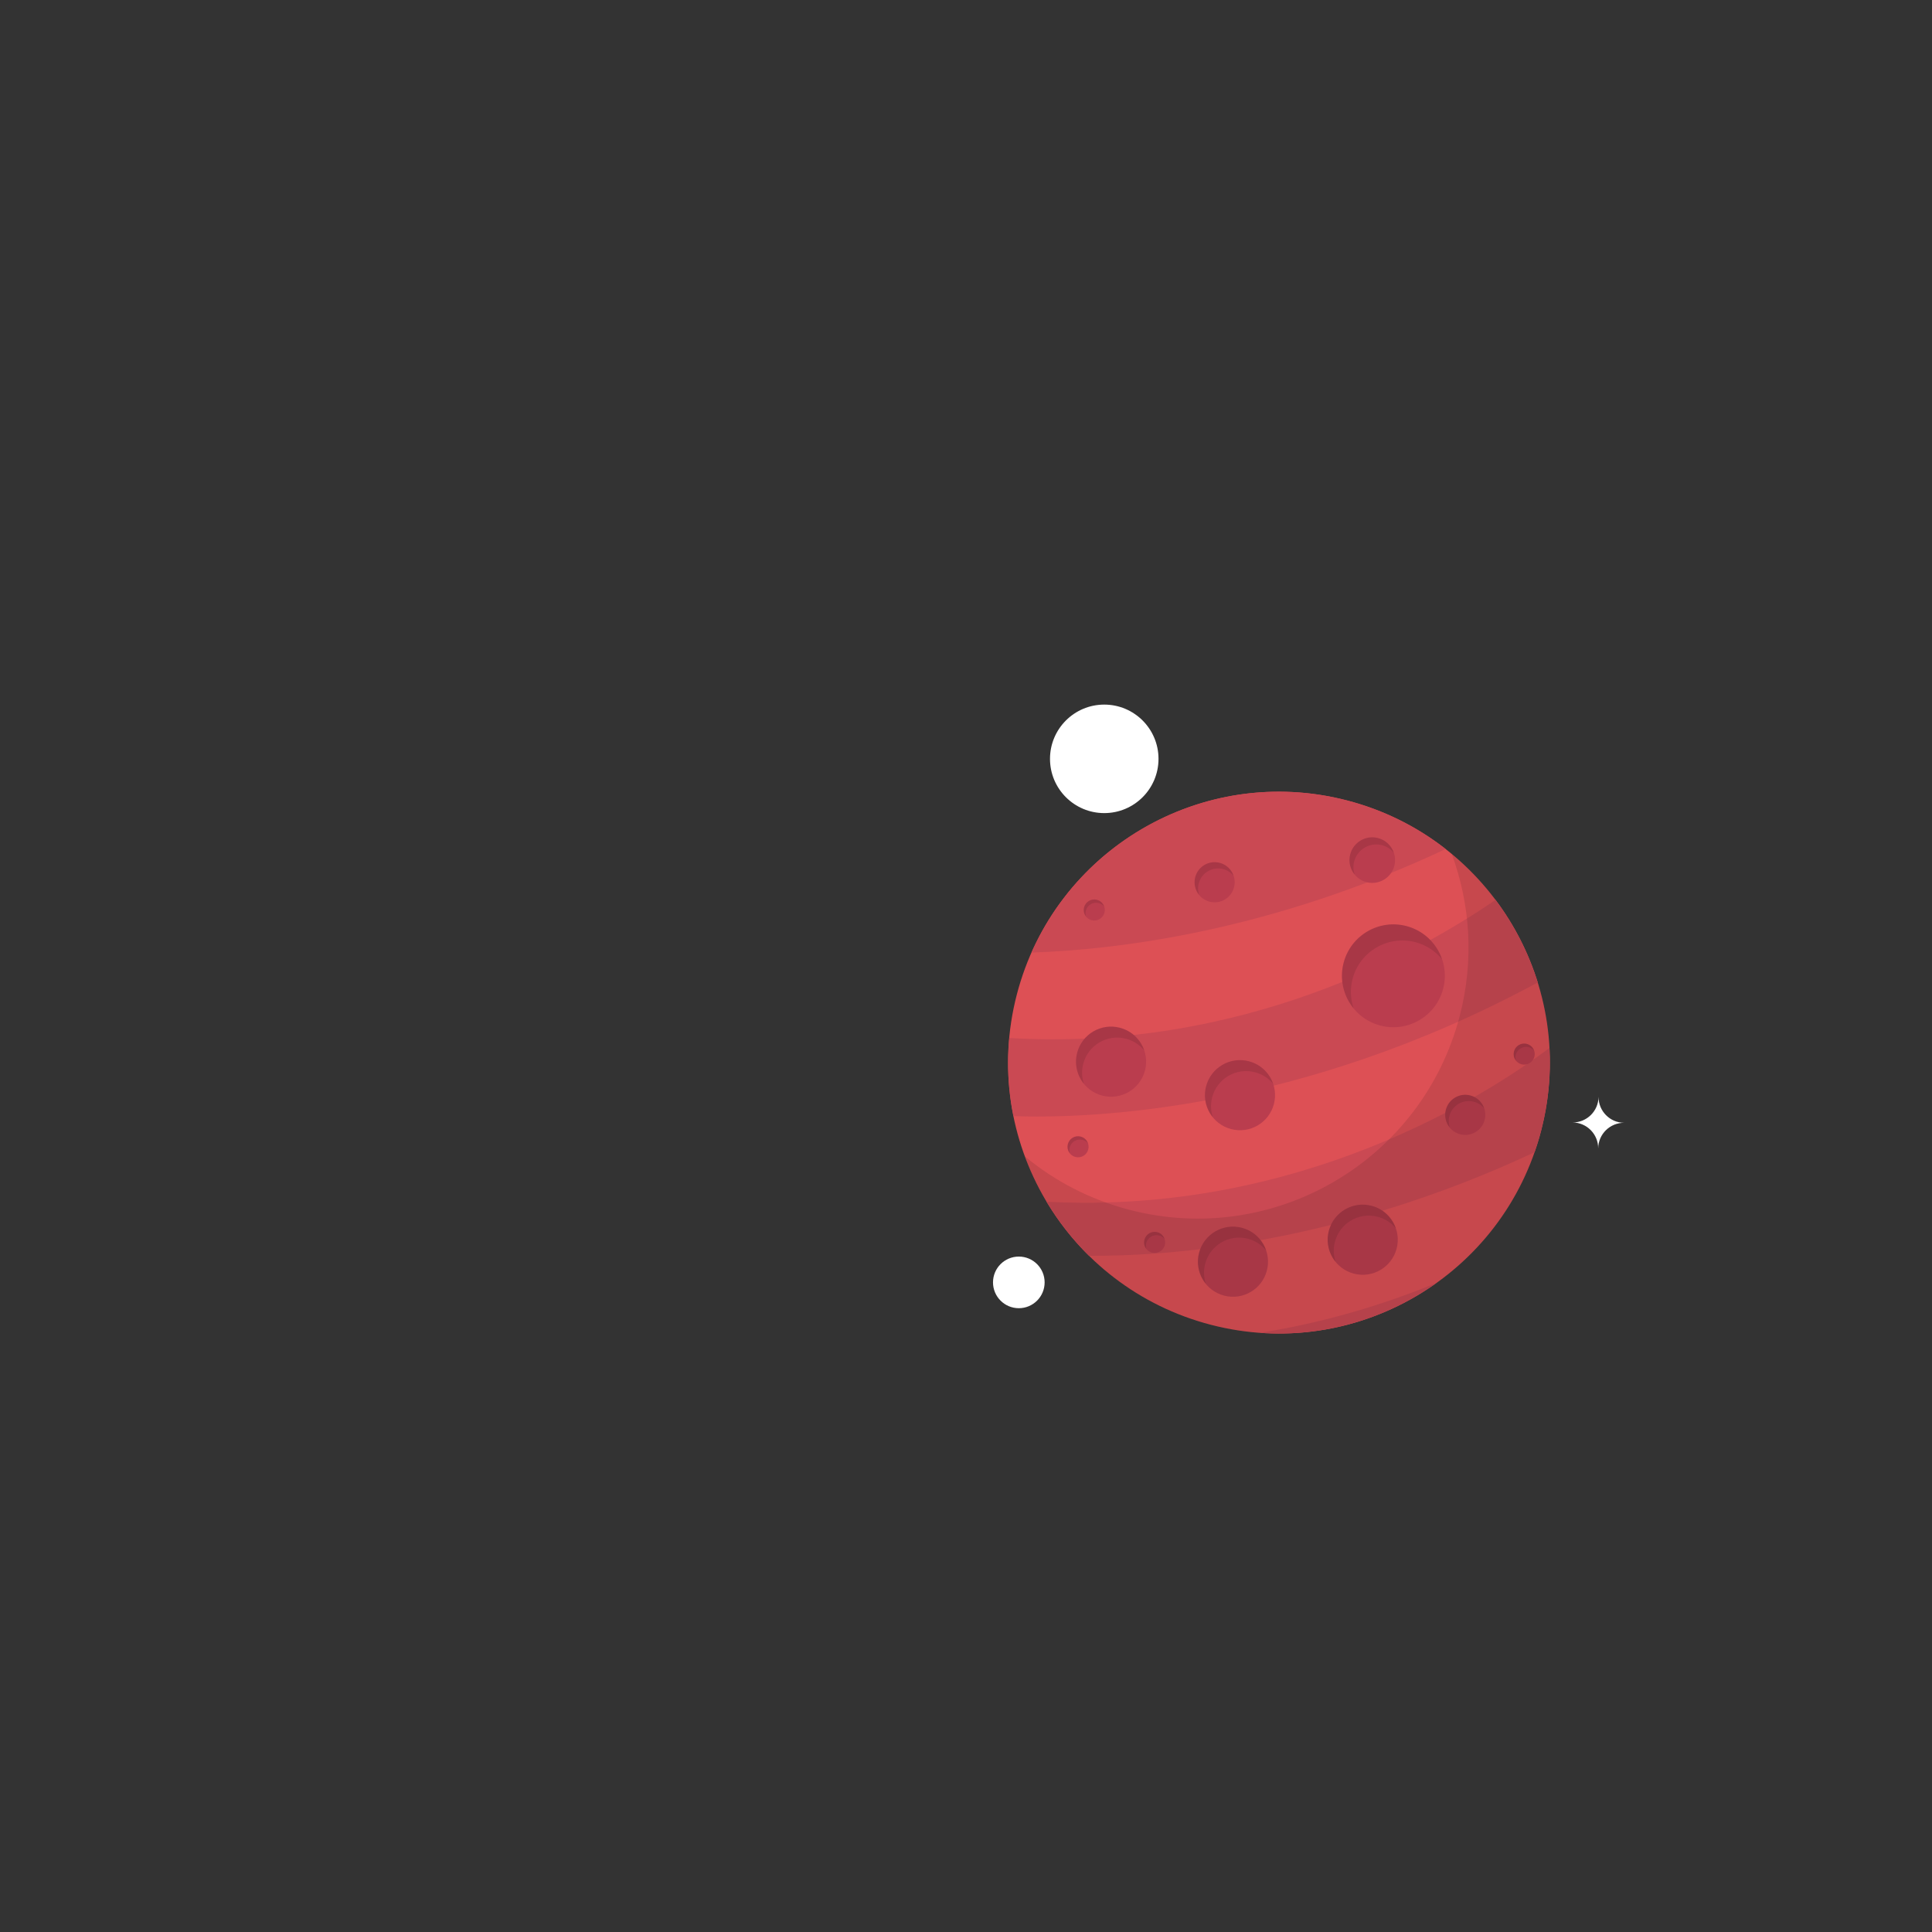 <?xml version="1.0" encoding="utf-8"?>
<!-- Generator: Adobe Illustrator 23.0.0, SVG Export Plug-In . SVG Version: 6.00 Build 0)  -->
<svg version="1.1" id="BACKGROUND" xmlns="http://www.w3.org/2000/svg" xmlns:xlink="http://www.w3.org/1999/xlink" x="0px" y="0px"
	 viewBox="0 0 500 500" style="enable-background:new 0 0 500 500;" xml:space="preserve">
<rect x="0" y="0" width="500" height="500" fill="#333333" stroke="none"/>
<style type="text/css">
	.st0{display:none;fill:#2F3854;}
	.st1{display:none;opacity:0.1;}
	.st2{fill:#FFFFFF;}
	.st3{fill:#D8F1FD;}
	.st4{opacity:0.1;}
	.st5{fill:#AEC9D8;}
	.st6{fill:#DD5055;}
	.st7{fill:#CA4953;}
	.st8{fill:#BA3D4E;}
</style>
<rect id="Background_14_" x="128" y="55" class="st0" width="240" height="240"/>
<polygon id="Shadow_12_" class="st1" points="368,205.06 295.43,133.45 202.04,218.18 279.85,295 368,295 "/>
<g id="Mars">
	<rect id="Background_11_" x="211" y="155" class="st0" width="240" height="240"/>
	<polygon id="Shadow_9_" class="st1" points="451,296.72 375.7,220.99 280.47,325 350.06,395 451,395 	"/>
	<g id="Mars_1_">
		<path class="st6" d="M398.84,292.62c-9.73,37.47-47.99,59.96-85.46,50.23c-37.47-9.73-59.96-47.99-50.23-85.46
			c9.73-37.47,47.99-59.96,85.46-50.23C386.09,216.89,408.58,255.15,398.84,292.62z"/>
		<g>
			<path class="st7" d="M262.28,288.86c19.93,0.67,74.04-1.23,135.69-34.6c-2.4-7.71-6.1-14.94-10.93-21.38
				c-20.02,13.78-65.81,39.34-125.84,35.75C260.55,275.51,260.95,282.31,262.28,288.86z"/>
			<path class="st7" d="M398.84,292.62c1.86-7.18,2.54-14.38,2.16-21.41c-15.82,11.86-64.33,43.3-130.15,39.79
				c3.05,5.1,6.74,9.81,11,14c20.79,0.13,64.55-3.02,115.28-26.79C397.78,296.38,398.35,294.52,398.84,292.62z"/>
			<path class="st7" d="M326.07,344.93c16.61,1.19,32.71-3.63,45.72-12.93C358.68,337.4,343.3,342.2,326.07,344.93z"/>
			<path class="st7" d="M374.14,219.73c-7.33-5.73-15.93-10.09-25.52-12.58c-33.7-8.75-68.03,8.56-81.68,39.38
				C289.92,245.75,329.32,240.79,374.14,219.73z"/>
		</g>
		<path class="st8" d="M373.49,255.88c-1.85,7.11-9.11,11.38-16.23,9.54c-7.11-1.85-11.38-9.11-9.54-16.22
			c1.85-7.11,9.11-11.38,16.23-9.54C371.07,241.51,375.34,248.77,373.49,255.88z"/>
		<g class="st4">
			<path d="M366.27,243.82c2.83,0.74,5.21,2.33,6.93,4.43c-1.4-4.09-4.75-7.43-9.25-8.6c-7.11-1.85-14.38,2.42-16.23,9.54
				c-1.11,4.28,0,8.62,2.6,11.79c-0.81-2.38-0.96-5.01-0.28-7.63C351.9,246.25,359.16,241.98,366.27,243.82z"/>
		</g>
		<path class="st8" d="M329.69,285.71c-1.26,4.85-6.21,7.76-11.06,6.5c-4.85-1.26-7.76-6.21-6.5-11.06
			c1.26-4.85,6.21-7.76,11.06-6.5C328.04,275.9,330.95,280.86,329.69,285.71z"/>
		<g class="st4">
			<path d="M324.77,277.49c1.93,0.5,3.55,1.59,4.73,3.02c-0.95-2.79-3.24-5.07-6.31-5.86c-4.85-1.26-9.8,1.65-11.06,6.5
				c-0.76,2.92,0,5.88,1.77,8.04c-0.55-1.62-0.66-3.42-0.19-5.2C314.96,279.14,319.92,276.23,324.77,277.49z"/>
		</g>
		<path class="st8" d="M360.85,224.08c-0.82,3.15-4.04,5.04-7.19,4.23c-3.15-0.82-5.05-4.04-4.23-7.19
			c0.82-3.15,4.04-5.05,7.19-4.23C359.77,217.71,361.67,220.93,360.85,224.08z"/>
		<g class="st4">
			<path d="M357.65,218.73c1.25,0.33,2.31,1.03,3.07,1.96c-0.62-1.81-2.11-3.29-4.1-3.81c-3.15-0.82-6.37,1.07-7.19,4.23
				c-0.49,1.9,0,3.82,1.15,5.23c-0.36-1.05-0.43-2.22-0.13-3.38C351.28,219.81,354.5,217.92,357.65,218.73z"/>
		</g>
		<path class="st8" d="M296.32,277.04c-1.26,4.85-6.21,7.76-11.06,6.5c-4.85-1.26-7.76-6.21-6.5-11.06
			c1.26-4.85,6.21-7.76,11.06-6.5C294.67,267.24,297.58,272.19,296.32,277.04z"/>
		<g class="st4">
			<path d="M291.4,268.82c1.93,0.5,3.55,1.59,4.73,3.02c-0.95-2.79-3.24-5.06-6.31-5.86c-4.85-1.26-9.8,1.65-11.06,6.5
				c-0.76,2.92,0,5.88,1.77,8.04c-0.55-1.62-0.66-3.42-0.19-5.2C281.6,270.47,286.55,267.56,291.4,268.82z"/>
		</g>
		<path class="st8" d="M327.87,328.81c-1.26,4.85-6.21,7.76-11.06,6.5c-4.85-1.26-7.76-6.21-6.5-11.06
			c1.26-4.85,6.21-7.76,11.06-6.5C326.22,319,329.13,323.96,327.87,328.81z"/>
		<g class="st4">
			<path d="M322.95,320.58c1.93,0.5,3.55,1.59,4.73,3.02c-0.95-2.79-3.24-5.07-6.31-5.86c-4.85-1.26-9.8,1.65-11.06,6.5
				c-0.76,2.92,0,5.88,1.77,8.04c-0.55-1.62-0.66-3.42-0.19-5.2C313.15,322.23,318.1,319.32,322.95,320.58z"/>
		</g>
		<path class="st8" d="M361.45,323.12c-1.26,4.85-6.21,7.76-11.06,6.5c-4.85-1.26-7.76-6.21-6.5-11.06
			c1.26-4.85,6.21-7.76,11.06-6.5C359.8,313.31,362.71,318.27,361.45,323.12z"/>
		<g class="st4">
			<path d="M356.53,314.89c1.93,0.5,3.55,1.59,4.73,3.02c-0.95-2.79-3.24-5.07-6.31-5.86c-4.85-1.26-9.8,1.65-11.06,6.5
				c-0.76,2.92,0,5.88,1.77,8.04c-0.55-1.62-0.66-3.42-0.19-5.2C346.73,316.54,351.68,313.63,356.53,314.89z"/>
		</g>
		<path class="st8" d="M384.23,289.83c-0.72,2.78-3.56,4.44-6.33,3.72c-2.78-0.72-4.44-3.56-3.72-6.33
			c0.72-2.78,3.56-4.44,6.33-3.72C383.28,284.22,384.95,287.05,384.23,289.83z"/>
		<g class="st4">
			<path d="M381.41,285.12c1.11,0.29,2.03,0.91,2.71,1.73c-0.54-1.6-1.86-2.9-3.61-3.35c-2.78-0.72-5.61,0.94-6.33,3.72
				c-0.43,1.67,0,3.36,1.02,4.6c-0.32-0.93-0.38-1.96-0.11-2.98C375.8,286.07,378.63,284.4,381.41,285.12z"/>
		</g>
		<path class="st8" d="M319.37,229.63c-0.72,2.78-3.56,4.44-6.33,3.72c-2.78-0.72-4.44-3.56-3.72-6.33
			c0.72-2.78,3.56-4.44,6.33-3.72C318.42,224.01,320.09,226.85,319.37,229.63z"/>
		<g class="st4">
			<path d="M316.55,224.92c1.1,0.29,2.03,0.91,2.71,1.73c-0.54-1.6-1.86-2.9-3.61-3.35c-2.78-0.72-5.61,0.94-6.33,3.72
				c-0.43,1.67,0,3.36,1.02,4.6c-0.32-0.93-0.38-1.96-0.11-2.98C310.94,225.86,313.78,224.2,316.55,224.92z"/>
		</g>
		<path class="st8" d="M285.84,236.19c-0.38,1.46-1.87,2.33-3.33,1.96c-1.46-0.38-2.33-1.87-1.95-3.33
			c0.38-1.46,1.87-2.33,3.33-1.95C285.34,233.24,286.22,234.73,285.84,236.19z"/>
		<g class="st4">
			<path d="M284.36,233.72c0.58,0.15,1.07,0.48,1.42,0.91c-0.29-0.84-0.97-1.52-1.9-1.76c-1.46-0.38-2.95,0.5-3.33,1.95
				c-0.23,0.88,0,1.77,0.53,2.42c-0.17-0.49-0.2-1.03-0.06-1.56C281.41,234.21,282.9,233.34,284.36,233.72z"/>
		</g>
		<path class="st8" d="M397.1,273.48c-0.38,1.46-1.87,2.33-3.33,1.96c-1.46-0.38-2.33-1.87-1.95-3.33c0.38-1.46,1.87-2.33,3.33-1.95
			C396.61,270.54,397.48,272.03,397.1,273.48z"/>
		<g class="st4">
			<path d="M395.62,271.01c0.58,0.15,1.07,0.48,1.42,0.91c-0.29-0.84-0.97-1.52-1.9-1.76c-1.46-0.38-2.95,0.5-3.33,1.95
				c-0.23,0.88,0,1.77,0.53,2.42c-0.17-0.49-0.2-1.03-0.06-1.56C392.68,271.51,394.17,270.63,395.62,271.01z"/>
		</g>
		<path class="st8" d="M281.64,297.47c-0.38,1.46-1.87,2.33-3.33,1.95c-1.46-0.38-2.33-1.87-1.95-3.33
			c0.38-1.46,1.87-2.33,3.33-1.95C281.15,294.52,282.02,296.01,281.64,297.47z"/>
		<g class="st4">
			<path d="M280.17,295c0.58,0.15,1.07,0.48,1.42,0.91c-0.29-0.84-0.97-1.52-1.9-1.76c-1.46-0.38-2.95,0.5-3.33,1.95
				c-0.23,0.88,0,1.77,0.53,2.42c-0.17-0.49-0.2-1.03-0.06-1.56C277.22,295.49,278.71,294.62,280.17,295z"/>
		</g>
		<path class="st8" d="M301.46,322.22c-0.38,1.46-1.87,2.33-3.33,1.96c-1.46-0.38-2.33-1.87-1.95-3.33
			c0.38-1.46,1.87-2.33,3.33-1.95C300.96,319.27,301.83,320.76,301.46,322.22z"/>
		<g class="st4">
			<path d="M299.98,319.74c0.58,0.15,1.07,0.48,1.42,0.91c-0.29-0.84-0.97-1.52-1.9-1.76c-1.46-0.38-2.95,0.5-3.33,1.95
				c-0.23,0.88,0,1.77,0.53,2.42c-0.17-0.49-0.2-1.03-0.06-1.56C297.03,320.24,298.52,319.37,299.98,319.74z"/>
		</g>
		<path class="st4" d="M375.7,220.99c4.8,12.97,5.83,27.49,2.09,41.89c-9.73,37.47-47.99,59.96-85.46,50.23
			c-10.27-2.67-19.42-7.48-27.08-13.84c7.69,20.77,25.07,37.58,48.14,43.57c37.47,9.73,75.73-12.76,85.46-50.23
			C405.91,265.42,395.99,237.81,375.7,220.99z"/>
	</g>
	<g id="Star_9_">
		<g>
			<circle class="st2" cx="263.67" cy="331.88" r="6.68"/>
		</g>
		<g>
			<path class="st2" d="M413.7,283.86c-0.03,3.69-3.04,6.66-6.72,6.63c3.69,0.03,6.65,3.04,6.63,6.72c0.03-3.69,3.04-6.65,6.72-6.63
				C416.65,290.56,413.68,287.55,413.7,283.86z"/>
		</g>
		<g>
			<circle class="st2" cx="285.78" cy="196.39" r="14.04"/>
		</g>
	</g>
</g>
</svg>
